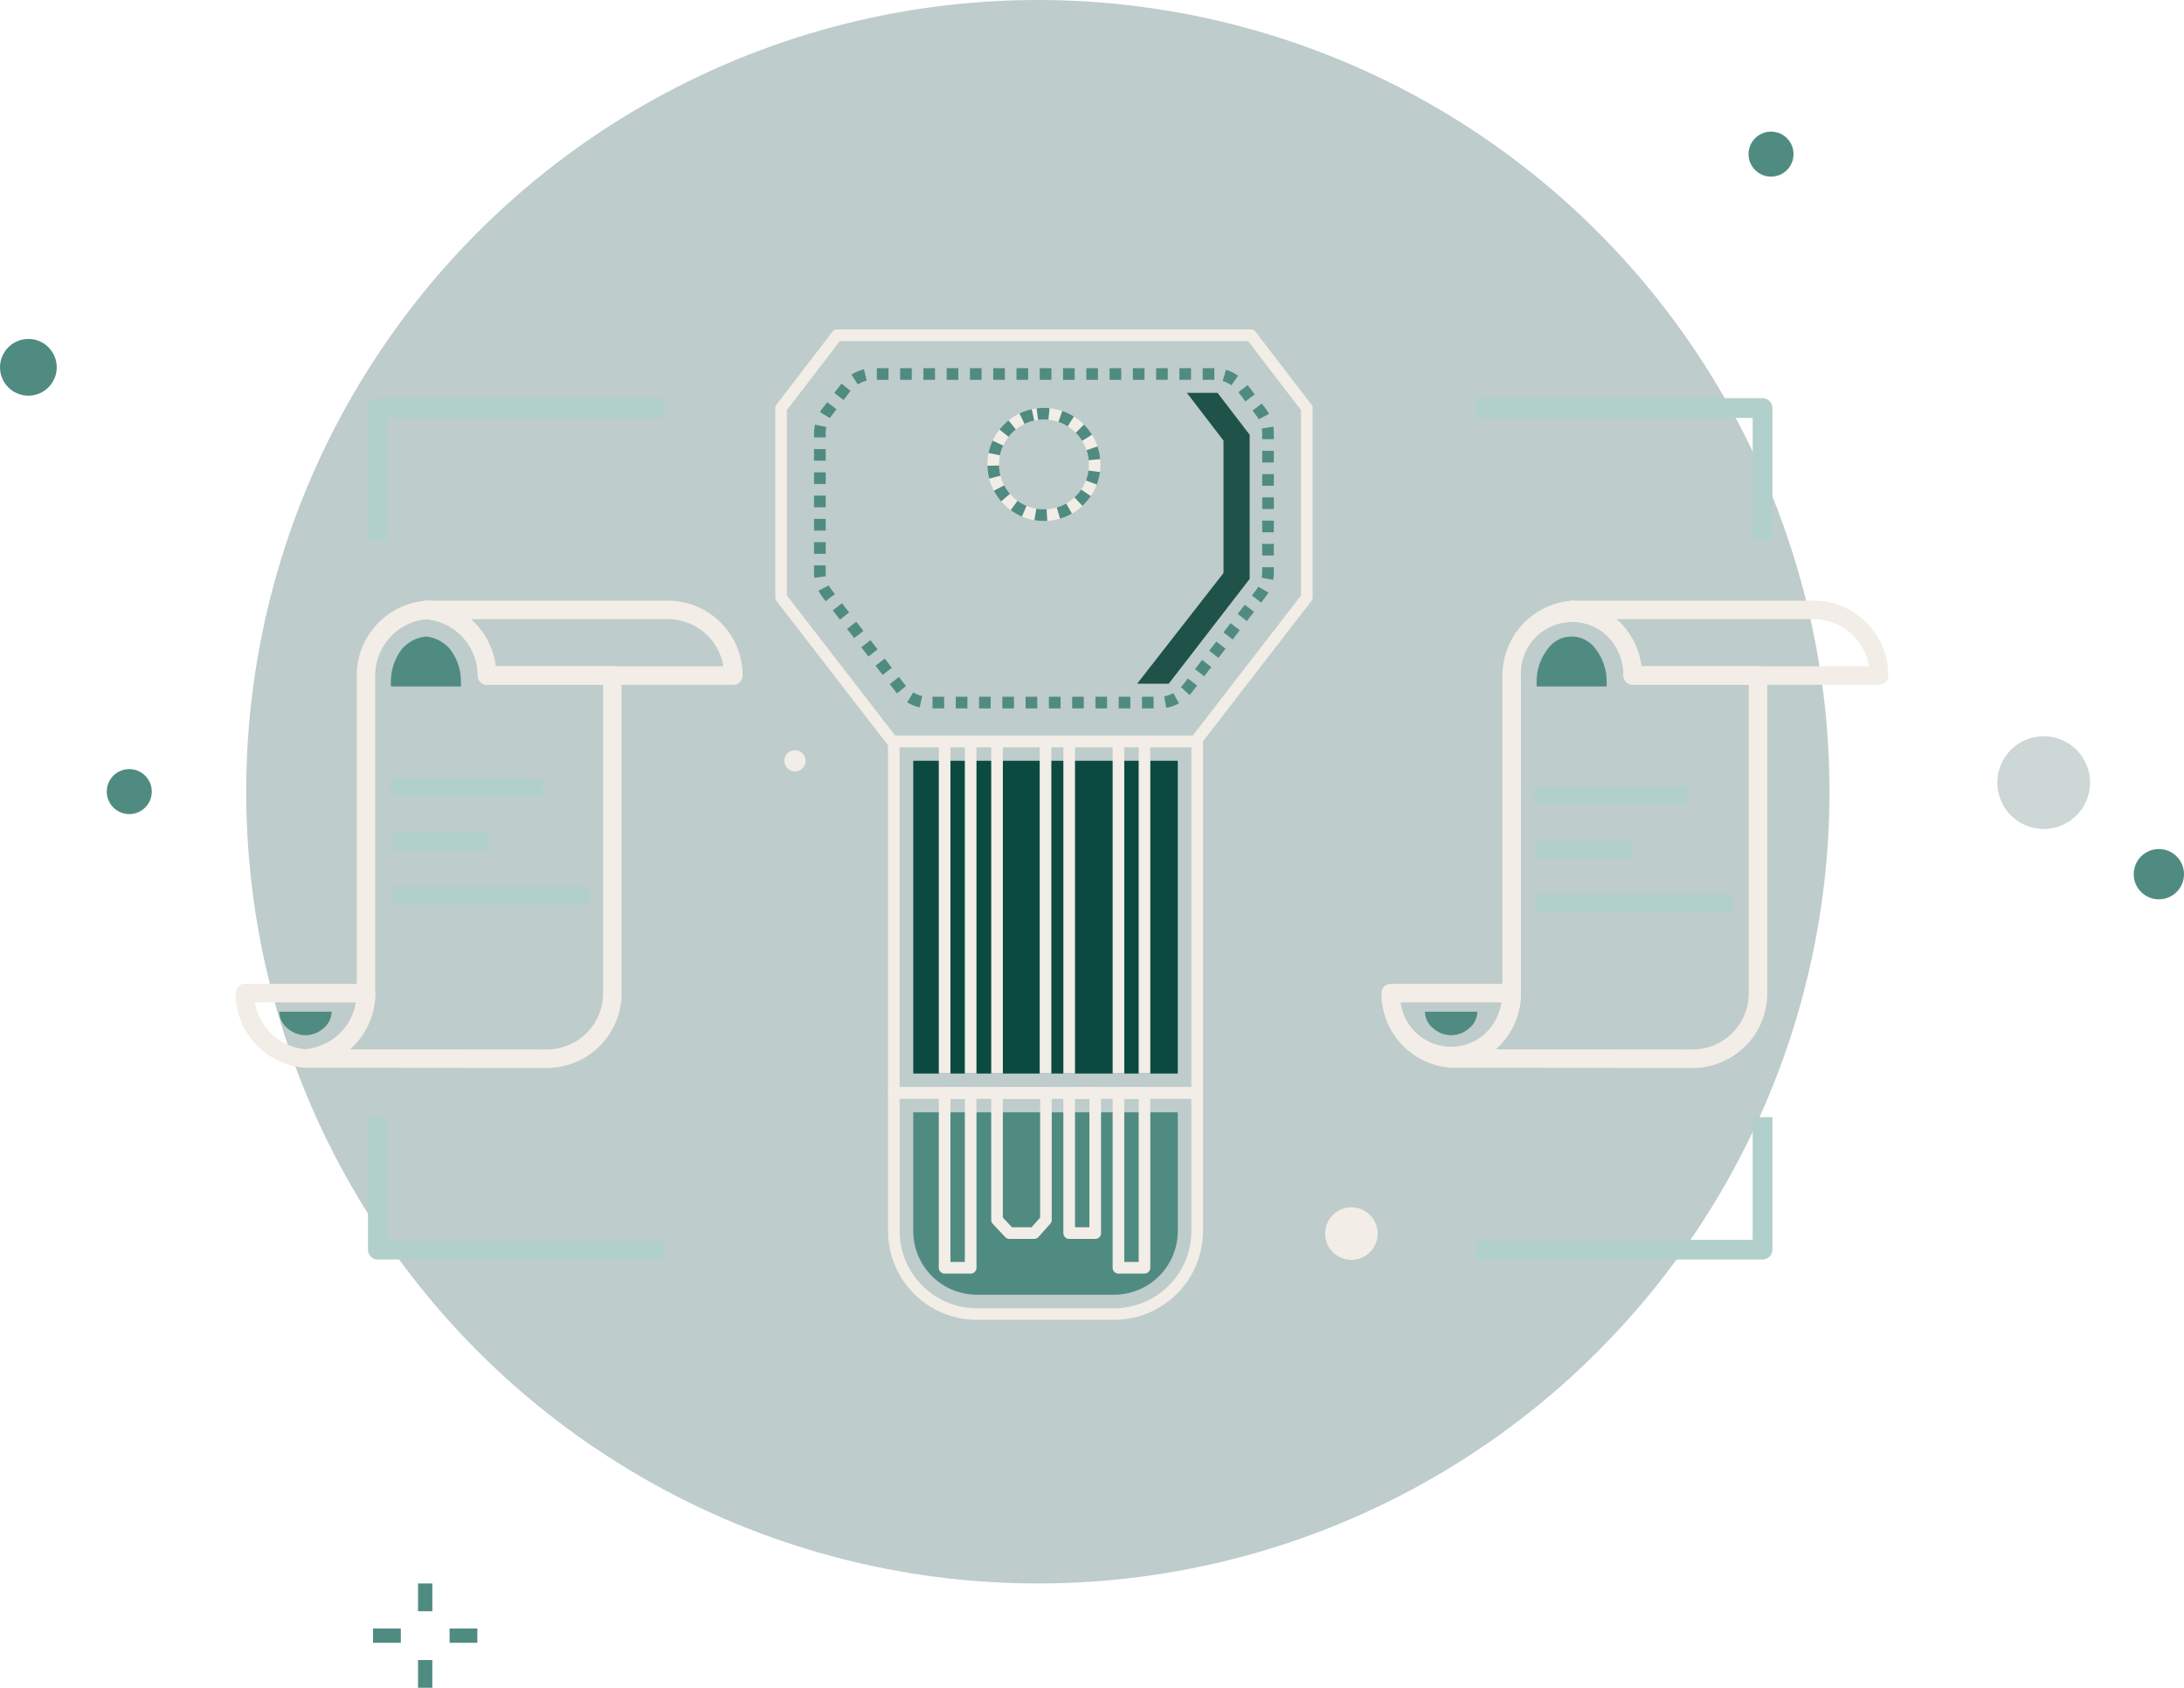 <svg xmlns="http://www.w3.org/2000/svg" width="278.027" height="214.833" viewBox="0 0 278.027 214.833">
  <g id="illustration" transform="translate(-51.999 -369)">
    <g id="background" transform="translate(0.063 146.001)">
      <circle id="Ellipse_1999" data-name="Ellipse 1999" cx="100.777" cy="100.777" r="100.777" transform="translate(83.279 222.999)" fill="#073b36" opacity="0.26"/>
      <path id="Path_25534" data-name="Path 25534" d="M122.53,21.4a5.9,5.9,0,1,0-5.9-5.9A5.9,5.9,0,0,0,122.53,21.4Z" transform="translate(189.572 307.115)" fill="#073b36" opacity="0.2"/>
      <g id="Group_41131" data-name="Group 41131" transform="translate(57.255 62.5)">
        <g id="Group_40642" data-name="Group 40642" transform="translate(47.898 362.053)">
          <g id="Group_40641" data-name="Group 40641">
            <rect id="Rectangle_7701" data-name="Rectangle 7701" width="1.822" height="3.536" fill="#508b82"/>
          </g>
        </g>
        <g id="Group_40644" data-name="Group 40644" transform="translate(47.898 371.796)">
          <g id="Group_40643" data-name="Group 40643" transform="translate(0 0)">
            <rect id="Rectangle_7702" data-name="Rectangle 7702" width="1.822" height="3.536" fill="#508b82"/>
          </g>
        </g>
        <g id="Group_40646" data-name="Group 40646" transform="translate(51.913 367.782)">
          <g id="Group_40645" data-name="Group 40645">
            <rect id="Rectangle_7703" data-name="Rectangle 7703" width="3.536" height="1.822" fill="#508b82"/>
          </g>
        </g>
        <g id="Group_40648" data-name="Group 40648" transform="translate(42.17 367.782)">
          <g id="Group_40647" data-name="Group 40647">
            <rect id="Rectangle_7704" data-name="Rectangle 7704" width="3.536" height="1.822" fill="#508b82"/>
          </g>
        </g>
      </g>
      <g id="Group_40650" data-name="Group 40650" transform="translate(51.937 266.141)">
        <g id="Group_40649" data-name="Group 40649">
          <circle id="Ellipse_2034" data-name="Ellipse 2034" cx="3.612" cy="3.612" r="3.612" fill="#508b82"/>
        </g>
      </g>
      <g id="Group_40652" data-name="Group 40652" transform="translate(65.527 320.894)">
        <g id="Group_40651" data-name="Group 40651">
          <circle id="Ellipse_2035" data-name="Ellipse 2035" cx="2.865" cy="2.865" r="2.865" fill="#508b82"/>
        </g>
      </g>
      <g id="Group_40656" data-name="Group 40656" transform="translate(323.563 331.07)">
        <g id="Group_40655" data-name="Group 40655">
          <circle id="Ellipse_2037" data-name="Ellipse 2037" cx="3.201" cy="3.201" r="3.201" fill="#508b82"/>
        </g>
      </g>
      <g id="Group_41157" data-name="Group 41157" transform="translate(274.527 239.751)">
        <g id="Group_40651-2" data-name="Group 40651">
          <circle id="Ellipse_2035-2" data-name="Ellipse 2035" cx="2.865" cy="2.865" r="2.865" fill="#508b82"/>
        </g>
      </g>
    </g>
    <g id="Group_54273" data-name="Group 54273" transform="translate(6.69)">
      <g id="DIGITAL_KEY" data-name="DIGITAL KEY" transform="translate(308.845 399.445) rotate(90)">
        <g id="Group_50039" data-name="Group 50039" transform="translate(65.036 160.981)">
          <g id="Group_50038" data-name="Group 50038">
            <circle id="Ellipse_3192" data-name="Ellipse 3192" cx="1.356" cy="1.356" r="1.356" fill="#f2ede6"/>
          </g>
        </g>
        <g id="Group_50041" data-name="Group 50041" transform="translate(123.227 88.156)">
          <g id="Group_50040" data-name="Group 50040">
            <circle id="Ellipse_3193" data-name="Ellipse 3193" cx="3.346" cy="3.346" r="3.346" fill="#f2ede6"/>
          </g>
        </g>
        <g id="Group_50044" data-name="Group 50044" transform="translate(63.181 110.393)">
          <g id="Group_50043" data-name="Group 50043">
            <g id="Group_50042" data-name="Group 50042">
              <path id="Path_205373" data-name="Path 205373" d="M280.658,170.925H235.911a.741.741,0,0,0-.741.741v38.613a.741.741,0,0,0,.741.741h44.747a.741.741,0,0,0,.741-.741V171.666A.741.741,0,0,0,280.658,170.925Zm-.74,38.613H236.651V172.406h43.266v37.131Z" transform="translate(-235.17 -170.925)" fill="#f2ede6"/>
            </g>
          </g>
        </g>
        <g id="Group_50046" data-name="Group 50046" transform="translate(66.391 113.603)">
          <g id="Group_50045" data-name="Group 50045" transform="translate(0 0)">
            <rect id="Rectangle_9453" data-name="Rectangle 9453" width="39.81" height="33.675" fill="#0b4a40"/>
          </g>
        </g>
        <g id="Group_50049" data-name="Group 50049" transform="translate(107.929 110.393)">
          <g id="Group_50048" data-name="Group 50048">
            <g id="Group_50047" data-name="Group 50047">
              <path id="Path_205374" data-name="Path 205374" d="M420.049,170.925H402.468a.741.741,0,0,0-.741.741v38.613a.741.741,0,0,0,.741.741h17.581a11.317,11.317,0,0,0,11.3-11.3V182.23A11.318,11.318,0,0,0,420.049,170.925Zm9.823,28.789a9.834,9.834,0,0,1-9.823,9.823H403.208V172.406h16.841a9.834,9.834,0,0,1,9.823,9.824v17.484Z" transform="translate(-401.727 -170.925)" fill="#f2ede6"/>
            </g>
          </g>
        </g>
        <g id="Group_50051" data-name="Group 50051" transform="translate(111.139 113.603)">
          <g id="Group_50050" data-name="Group 50050" transform="translate(0 0)">
            <path id="Path_205375" data-name="Path 205375" d="M428.785,182.872H413.673v33.675h15.112a8.1,8.1,0,0,0,8.1-8.1V190.967A8.1,8.1,0,0,0,428.785,182.872Z" transform="translate(-413.673 -182.872)" fill="#508b82"/>
          </g>
        </g>
        <g id="Group_50054" data-name="Group 50054" transform="translate(11.481 96.435)">
          <g id="Group_50053" data-name="Group 50053">
            <g id="Group_50052" data-name="Group 50052">
              <path id="Path_205376" data-name="Path 205376" d="M59.926,145.982a7.195,7.195,0,1,0,7.195,7.195A7.2,7.2,0,0,0,59.926,145.982Zm0,12.907a5.713,5.713,0,1,1,5.713-5.713A5.72,5.72,0,0,1,59.926,158.889Zm35.7-25.607L77.3,119.125a.74.74,0,0,0-.453-.154H52.761a.74.74,0,0,0-.451.153l-9.288,7.12a.741.741,0,0,0-.29.588v52.682a.74.74,0,0,0,.29.588l9.288,7.125a.74.74,0,0,0,.451.153H76.848a.743.743,0,0,0,.453-.155l18.325-14.162a.741.741,0,0,0,.288-.586v-38.61A.741.741,0,0,0,95.625,133.282Zm-1.193,38.832L76.595,185.9H53.012l-8.8-6.75V127.2l8.8-6.745H76.6l17.837,13.78v37.882Z" transform="translate(-42.732 -118.971)" fill="#f2ede6"/>
            </g>
          </g>
        </g>
        <g id="Group_50057" data-name="Group 50057" transform="translate(16.418 101.373)">
          <g id="Group_50056" data-name="Group 50056" transform="translate(0 0)">
            <g id="Group_50055" data-name="Group 50055">
              <path id="Path_205377" data-name="Path 205377" d="M62.592,180.483H61.111v1.481h1.481Zm0-8.888H61.111v1.481h1.481Zm0-11.851H61.111v1.481h1.481Zm0,17.777H61.111V179h1.481Zm0-2.963H61.111v1.481h1.481Zm0-11.851H61.111v1.481h1.481Zm0,5.925H61.111v1.481h1.481Zm0-2.963H61.111v1.481h1.481Zm0-8.888H61.111v1.481h1.481Zm6.339,15.5.915-1.165a5.841,5.841,0,0,1-.933-.921l-1.153.93A7.308,7.308,0,0,0,68.932,172.283Zm-2.591,20.75-.9,1.175.773.593a5.3,5.3,0,0,0,.487.332l.765-1.269a3.737,3.737,0,0,1-.349-.238Zm-3.075-52.341.9,1.176,1.176-.9-.9-1.176Zm5.343,53.626-.313,1.448a5.247,5.247,0,0,0,1.108.118h.523V194.4H69.4A3.751,3.751,0,0,1,68.609,194.318Zm-6.016-7.909H61.111v1.481h1.481Zm.484,5.985,1.187.912.9-1.175L64,191.239Zm-.484-8.948H61.111v1.481h1.481Zm.106,5.741-1.44.349a5.238,5.238,0,0,0,.672,1.58l1.25-.8A3.758,3.758,0,0,1,62.7,189.187Zm16.341-51.836H77.558v1.481h1.481Zm-2.963,0H74.6v1.481h1.481Zm1.479,25.383,1.085-1.008a7.28,7.28,0,0,0-1.249-1.072l-.831,1.226A5.821,5.821,0,0,1,77.555,162.734Zm-14.963-8.915H61.111V155.3h1.481Zm9.608,18.4a5.6,5.6,0,0,1-1.239-.411l-.627,1.342a7.09,7.09,0,0,0,1.567.519Zm8.259-4.381a7.249,7.249,0,0,0,.1-1.216c0-.142,0-.284-.012-.427l-1.479.086q.01.172.01.341a5.756,5.756,0,0,1-.081.967Zm21.256-18.662,1-1.092c-.108-.1-.22-.193-.336-.282l-.874-.675-.906,1.172.876.676Q101.6,149.067,101.714,149.172Zm1.166,2.133,1.46-.253a5.231,5.231,0,0,0-.566-1.621l-1.3.711A3.751,3.751,0,0,1,102.88,151.305ZM70.363,161.757l-.78-1.259a7.235,7.235,0,0,0-1.292,1.021l1.045,1.05A5.712,5.712,0,0,1,70.363,161.757Zm8.484,3.231,1.42-.422a7.125,7.125,0,0,0-.65-1.516l-1.284.738A5.664,5.664,0,0,1,78.848,164.988ZM69.4,138.832h.748v-1.481H69.4a5.231,5.231,0,0,0-.85.07l.241,1.462A3.758,3.758,0,0,1,69.4,138.832Zm-6.119,3.924-1.209-.856a5.238,5.238,0,0,0-.749,1.545l1.421.42A3.763,3.763,0,0,1,63.284,142.757Zm-.692,5.136H61.111v1.481h1.481Zm0-2.963H61.111v1.481h1.481Zm0,5.925H61.111v1.481h1.481Zm3.615,15.05c-.023.235-.035.474-.035.712a7.515,7.515,0,0,0,.059.931l1.47-.186a5.979,5.979,0,0,1-.047-.746q0-.287.028-.567Zm2.006,3.185a5.6,5.6,0,0,1-.427-1.233l-1.447.318a7.084,7.084,0,0,0,.54,1.559Zm-.949-6.285a7.157,7.157,0,0,0-.708,1.489l1.4.478a5.7,5.7,0,0,1,.562-1.181Zm-.149-23.2a3.769,3.769,0,0,1,.512-.33l-.7-1.306a5.22,5.22,0,0,0-.714.46l-.6.457.9,1.176Zm19.954,54.8h-.847v1.481h.847a5.261,5.261,0,0,0,.736-.052l-.208-1.466A3.768,3.768,0,0,1,87.068,194.4Zm13.351-9.327.906,1.172,1.055-.815c.046-.036.091-.072.136-.109l-.946-1.14Zm-2.165-38.594,1.172.906.906-1.172-1.172-.906ZM72.686,159.455a7.177,7.177,0,0,0-1.612.341l.472,1.4a5.714,5.714,0,0,1,1.28-.271ZM102.935,180.8h1.481v-1.481h-1.481Zm-9.548,9.71.906,1.172,1.172-.906-.906-1.172Zm4.688-3.624.906,1.172,1.172-.906-.906-1.172ZM93.566,142.86l1.172.906.906-1.172-1.172-.906Zm2.165,45.84.906,1.172,1.172-.906-.906-1.172Zm.179-44.028,1.172.906.906-1.172-1.172-.906Zm7.025,33.168h1.481v-1.481h-1.481Zm0-20.739h1.481v-1.481h-1.481Zm0,2.963h1.481v-1.481h-1.481Zm0-7.407v1.481h1.481v-1.481Zm0,10.37h1.481v-1.481h-1.481Zm0,11.851h1.481V173.4h-1.481Zm0-2.963h1.481v-1.481h-1.481Zm0-2.963h1.481V167.47h-1.481Zm0-2.963h1.481v-1.481h-1.481Zm-.556,17.265,1.262.775a5.237,5.237,0,0,0,.647-1.59l-1.445-.327A3.759,3.759,0,0,1,102.379,183.254Zm-28.241-22.3a5.554,5.554,0,0,1,1.264.32l.53-1.383a7.036,7.036,0,0,0-1.6-.405Zm2.964,9.987a5.735,5.735,0,0,1-1.081.737l.69,1.311a7.228,7.228,0,0,0,1.36-.928Zm.887-.963,1.2.873A7.177,7.177,0,0,0,80,169.416l-1.365-.576A5.69,5.69,0,0,1,77.988,169.978Zm-3.618,25.907h1.481V194.4H74.371Zm2.963,0h1.481V194.4H77.333ZM74.8,172.15a5.736,5.736,0,0,1-1.3.18l.035,1.481a7.211,7.211,0,0,0,1.632-.227Zm16.42-31.1,1.172.906.906-1.172-1.172-.906Zm-19.589-2.216h1.481v-1.481H71.632Zm-.225,57.052h1.481V194.4H71.408Zm15.038-58.534v1.481h.622a3.765,3.765,0,0,1,.713.068l.281-1.454a5.255,5.255,0,0,0-.994-.1Zm2.922,56.267a3.763,3.763,0,0,1-.6.377l.671,1.321a5.262,5.262,0,0,0,.832-.526l.5-.388-.906-1.172Zm.3-55.575-.736,1.286a3.756,3.756,0,0,1,.431.288l.681.526.906-1.172-.68-.526A5.26,5.26,0,0,0,89.673,138.043Zm1.369,54.281.906,1.172,1.172-.906-.906-1.172Zm-7.559-53.492h1.481v-1.481H83.484Zm-2.963,0H82v-1.481H80.521ZM80.3,195.885h1.481V194.4H80.3Zm2.963,0H84.74V194.4H83.259Z" transform="translate(-61.111 -137.351)" fill="#508b82"/>
            </g>
          </g>
        </g>
        <g id="Group_50059" data-name="Group 50059" transform="translate(19.563 104.452)">
          <g id="Group_50058" data-name="Group 50058">
            <path id="Path_205378" data-name="Path 205378" d="M96.495,148.812H78.149L72.817,152.9v3.9l6.075-4.659H95.747l14.085,10.991v-4.017Z" transform="translate(-72.817 -148.812)" fill="#1f5248"/>
          </g>
        </g>
        <g id="Group_50062" data-name="Group 50062" transform="translate(107.929 117.101)">
          <g id="Group_50061" data-name="Group 50061" transform="translate(0 0)">
            <g id="Group_50060" data-name="Group 50060">
              <path id="Path_205379" data-name="Path 205379" d="M424.721,195.893H402.468a.741.741,0,0,0-.741.741v3.313a.741.741,0,0,0,.741.741h22.253a.741.741,0,0,0,.741-.741v-3.313A.741.741,0,0,0,424.721,195.893Zm-.741,3.313H403.208v-1.832H423.98v1.832Z" transform="translate(-401.727 -195.893)" fill="#f2ede6"/>
            </g>
          </g>
        </g>
        <g id="Group_50065" data-name="Group 50065" transform="translate(107.929 123.373)">
          <g id="Group_50064" data-name="Group 50064" transform="translate(0 0)">
            <g id="Group_50063" data-name="Group 50063">
              <path id="Path_205380" data-name="Path 205380" d="M420.309,219.238H402.467a.741.741,0,0,0-.741.741v3.313a.741.741,0,0,0,.741.741h17.843a.741.741,0,0,0,.741-.741v-3.313A.741.741,0,0,0,420.309,219.238Zm-.74,3.313H403.207v-1.832h16.361v1.832Z" transform="translate(-401.726 -219.238)" fill="#f2ede6"/>
            </g>
          </g>
        </g>
        <g id="Group_50068" data-name="Group 50068" transform="translate(107.929 129.645)">
          <g id="Group_50067" data-name="Group 50067">
            <g id="Group_50066" data-name="Group 50066">
              <path id="Path_205381" data-name="Path 205381" d="M420.8,244.272l-1.683-1.5a.742.742,0,0,0-.493-.188h-16.16a.741.741,0,0,0-.741.741v6.226a.741.741,0,0,0,.741.741h16.16a.74.74,0,0,0,.507-.2l1.683-1.582a.74.74,0,0,0,.233-.54v-3.142A.741.741,0,0,0,420.8,244.272Zm-1.233,3.375-1.236,1.162H403.207v-4.744h15.137l1.225,1.092v2.49Z" transform="translate(-401.726 -242.583)" fill="#f2ede6"/>
            </g>
          </g>
        </g>
        <g id="Group_50071" data-name="Group 50071" transform="translate(107.929 139.23)">
          <g id="Group_50070" data-name="Group 50070">
            <g id="Group_50069" data-name="Group 50069">
              <path id="Path_205382" data-name="Path 205382" d="M424.721,278.261H402.468a.741.741,0,0,0-.741.741v3.313a.741.741,0,0,0,.741.741h22.253a.741.741,0,0,0,.741-.741V279A.741.741,0,0,0,424.721,278.261Zm-.741,3.313H403.208v-1.832H423.98v1.832Z" transform="translate(-401.727 -278.261)" fill="#f2ede6"/>
            </g>
          </g>
        </g>
        <g id="Group_50073" data-name="Group 50073" transform="translate(63.922 117.101)">
          <g id="Group_50072" data-name="Group 50072" transform="translate(0 0)">
            <rect id="Rectangle_9454" data-name="Rectangle 9454" width="42.278" height="1.481" fill="#f2ede6"/>
          </g>
        </g>
        <g id="Group_50075" data-name="Group 50075" transform="translate(63.922 120.414)">
          <g id="Group_50074" data-name="Group 50074">
            <rect id="Rectangle_9455" data-name="Rectangle 9455" width="42.278" height="1.481" fill="#f2ede6"/>
          </g>
        </g>
        <g id="Group_50077" data-name="Group 50077" transform="translate(63.922 126.686)">
          <g id="Group_50076" data-name="Group 50076">
            <rect id="Rectangle_9456" data-name="Rectangle 9456" width="42.278" height="1.481" fill="#f2ede6"/>
          </g>
        </g>
        <g id="Group_50079" data-name="Group 50079" transform="translate(63.922 129.699)">
          <g id="Group_50078" data-name="Group 50078">
            <rect id="Rectangle_9457" data-name="Rectangle 9457" width="42.278" height="1.481" fill="#f2ede6"/>
          </g>
        </g>
        <g id="Group_50081" data-name="Group 50081" transform="translate(63.922 135.87)">
          <g id="Group_50080" data-name="Group 50080">
            <rect id="Rectangle_9458" data-name="Rectangle 9458" width="42.278" height="1.481" fill="#f2ede6"/>
          </g>
        </g>
        <g id="Group_50083" data-name="Group 50083" transform="translate(63.922 142.544)">
          <g id="Group_50082" data-name="Group 50082">
            <rect id="Rectangle_9459" data-name="Rectangle 9459" width="42.278" height="1.481" fill="#f2ede6"/>
          </g>
        </g>
        <g id="Group_50085" data-name="Group 50085" transform="translate(63.922 139.23)">
          <g id="Group_50084" data-name="Group 50084">
            <rect id="Rectangle_9460" data-name="Rectangle 9460" width="42.278" height="1.481" fill="#f2ede6"/>
          </g>
        </g>
      </g>
      <g id="Group_50176" data-name="Group 50176" transform="translate(221.16 494.232)">
        <g id="Group_50175" data-name="Group 50175" transform="translate(0 0)">
          <g id="Group_50174" data-name="Group 50174">
            <path id="Path_205395" data-name="Path 205395" d="M372.105,301.043H356.7a1.179,1.179,0,0,0-1.179,1.179,9.514,9.514,0,0,0,8.794,9.5c.029,0,.059,0,.089,0s.06,0,.089,0a9.514,9.514,0,0,0,8.793-9.5A1.179,1.179,0,0,0,372.105,301.043Zm-3.273,6.252a6.483,6.483,0,0,1-10.859-3.893H370.83A7.159,7.159,0,0,1,368.832,307.295Z" transform="translate(-355.519 -301.043)" fill="#f2ede6"/>
          </g>
        </g>
      </g>
      <g id="Group_50178" data-name="Group 50178" transform="translate(226.709 497.772)">
        <g id="Group_50177" data-name="Group 50177" transform="translate(0)">
          <path id="Path_205396" data-name="Path 205396" d="M369.463,307.812h-3.334a2.774,2.774,0,0,0,1.057,2.125,3.419,3.419,0,0,0,4.553,0,2.774,2.774,0,0,0,1.057-2.125Z" transform="translate(-366.129 -307.812)" fill="#508b82"/>
        </g>
      </g>
      <g id="Group_50180" data-name="Group 50180" transform="translate(240.928 450.025)">
        <g id="Group_50179" data-name="Group 50179" transform="translate(0 0)">
          <path id="Path_205397" data-name="Path 205397" d="M400.813,218.089a3.729,3.729,0,0,0-6.084,0,6.763,6.763,0,0,0-1.413,4.192v.586h8.91v-.586A6.759,6.759,0,0,0,400.813,218.089Z" transform="translate(-393.316 -216.517)" fill="#508b82"/>
        </g>
      </g>
      <g id="Group_50183" data-name="Group 50183" transform="translate(244.271 445.455)">
        <g id="Group_50182" data-name="Group 50182" transform="translate(0 0)">
          <g id="Group_50181" data-name="Group 50181">
            <path id="Path_205398" data-name="Path 205398" d="M438.343,210.566a9.5,9.5,0,0,0-6.741-2.786H400.889a1.179,1.179,0,0,0-.089,2.355,7.209,7.209,0,0,1,6.613,7.177,1.18,1.18,0,0,0,1.179,1.179h31.362a1.179,1.179,0,0,0,1.179-1.179A9.515,9.515,0,0,0,438.343,210.566ZM409.7,216.133a9.511,9.511,0,0,0-2.719-5.567q-.224-.222-.458-.427H431.6a7.161,7.161,0,0,1,7.078,5.995Z" transform="translate(-399.709 -207.78)" fill="#f2ede6"/>
          </g>
        </g>
      </g>
      <g id="Group_50186" data-name="Group 50186" transform="translate(228.864 445.454)">
        <g id="Group_50185" data-name="Group 50185" transform="translate(0 0)">
          <g id="Group_50184" data-name="Group 50184">
            <path id="Path_205399" data-name="Path 205399" d="M410.493,216.118H395.645a9.569,9.569,0,0,0-8.719-8.336,1.126,1.126,0,0,0-.178,0,9.567,9.567,0,0,0-8.793,9.515l0,40.437a7.155,7.155,0,0,1-6.613,7.15,1.179,1.179,0,0,0,.088,2.355l30.713.027a9.517,9.517,0,0,0,9.531-9.532V217.3A1.179,1.179,0,0,0,410.493,216.118Zm-3.273,46.69a7.163,7.163,0,0,1-5.078,2.1l-25.055-.022q.226-.2.439-.41a9.506,9.506,0,0,0,2.786-6.742l0-40.436a6.529,6.529,0,1,1,13.047,0,1.179,1.179,0,0,0,1.179,1.177h14.775v39.259h0A7.156,7.156,0,0,1,407.22,262.808Z" transform="translate(-370.249 -207.778)" fill="#f2ede6"/>
          </g>
        </g>
      </g>
      <g id="Group_50188" data-name="Group 50188" transform="translate(260.042 469.023) rotate(90)">
        <g id="Group_50187" data-name="Group 50187" transform="translate(0 0)">
          <rect id="Rectangle_9485" data-name="Rectangle 9485" width="2.358" height="19.336" fill="#b2d0cb"/>
        </g>
      </g>
      <g id="Group_50190" data-name="Group 50190" transform="translate(253.181 475.939) rotate(90)">
        <g id="Group_50189" data-name="Group 50189" transform="translate(0 0)">
          <rect id="Rectangle_9486" data-name="Rectangle 9486" width="2.358" height="12.431" fill="#b2d0cb"/>
        </g>
      </g>
      <g id="Group_50192" data-name="Group 50192" transform="translate(265.969 482.854) rotate(90)">
        <g id="Group_50191" data-name="Group 50191" transform="translate(0 0)">
          <rect id="Rectangle_9487" data-name="Rectangle 9487" width="2.358" height="25.18" fill="#b2d0cb"/>
        </g>
      </g>
      <g id="Group_50195" data-name="Group 50195" transform="translate(75.31 494.232)">
        <g id="Group_50194" data-name="Group 50194" transform="translate(0 0)">
          <g id="Group_50193" data-name="Group 50193">
            <path id="Path_205400" data-name="Path 205400" d="M54.994,301.043H39.587a1.179,1.179,0,0,0-1.179,1.179,9.513,9.513,0,0,0,8.793,9.5c.029,0,.059,0,.089,0s.059,0,.089,0a9.513,9.513,0,0,0,8.794-9.5A1.179,1.179,0,0,0,54.994,301.043ZM51.72,307.3a7.2,7.2,0,0,1-4.429,2.069,7.155,7.155,0,0,1-6.428-5.963H53.719A7.157,7.157,0,0,1,51.72,307.3Z" transform="translate(-38.408 -301.043)" fill="#f2ede6"/>
          </g>
        </g>
      </g>
      <g id="Group_50197" data-name="Group 50197" transform="translate(80.859 497.772)">
        <g id="Group_50196" data-name="Group 50196" transform="translate(0)">
          <path id="Path_205401" data-name="Path 205401" d="M52.352,307.812H49.018a2.774,2.774,0,0,0,1.057,2.125,3.419,3.419,0,0,0,4.553,0,2.772,2.772,0,0,0,1.057-2.125Z" transform="translate(-49.018 -307.812)" fill="#508b82"/>
        </g>
      </g>
      <g id="Group_50199" data-name="Group 50199" transform="translate(95.077 450.025)">
        <g id="Group_50198" data-name="Group 50198" transform="translate(0 0)">
          <path id="Path_205402" data-name="Path 205402" d="M83.7,218.089a4.619,4.619,0,0,0-3.042-1.572,4.617,4.617,0,0,0-3.042,1.572,6.763,6.763,0,0,0-1.413,4.192v.586h8.91v-.586A6.762,6.762,0,0,0,83.7,218.089Z" transform="translate(-76.204 -216.517)" fill="#508b82"/>
        </g>
      </g>
      <g id="Group_50202" data-name="Group 50202" transform="translate(98.421 445.455)">
        <g id="Group_50201" data-name="Group 50201" transform="translate(0 0)">
          <g id="Group_50200" data-name="Group 50200">
            <path id="Path_205403" data-name="Path 205403" d="M121.232,210.566a9.506,9.506,0,0,0-6.742-2.786H83.778a1.179,1.179,0,0,0-.089,2.355,7.209,7.209,0,0,1,6.613,7.177,1.179,1.179,0,0,0,1.179,1.179h31.362a1.179,1.179,0,0,0,1.179-1.179A9.514,9.514,0,0,0,121.232,210.566Zm-28.644,5.567a9.51,9.51,0,0,0-2.719-5.568q-.223-.221-.458-.427H114.49a7.159,7.159,0,0,1,7.077,5.995Z" transform="translate(-82.598 -207.78)" fill="#f2ede6"/>
          </g>
        </g>
      </g>
      <g id="Group_50205" data-name="Group 50205" transform="translate(83.013 445.455)">
        <g id="Group_50204" data-name="Group 50204" transform="translate(0 0)">
          <g id="Group_50203" data-name="Group 50203">
            <path id="Path_205404" data-name="Path 205404" d="M93.38,216.118H78.532a9.569,9.569,0,0,0-8.719-8.336,1.133,1.133,0,0,0-.179,0,9.566,9.566,0,0,0-8.793,9.515l0,40.437a7.155,7.155,0,0,1-6.613,7.15,1.179,1.179,0,0,0,.088,2.355l30.714.027a9.518,9.518,0,0,0,9.531-9.532V217.3A1.179,1.179,0,0,0,93.38,216.118Zm-3.273,46.69a7.161,7.161,0,0,1-5.077,2.1l-25.056-.022q.225-.2.439-.41a9.5,9.5,0,0,0,2.786-6.742l0-40.436a7.211,7.211,0,0,1,6.524-7.158,7.21,7.21,0,0,1,6.523,7.158,1.179,1.179,0,0,0,1.179,1.177H92.2v39.259h0A7.16,7.16,0,0,1,90.107,262.809Z" transform="translate(-53.136 -207.779)" fill="#f2ede6"/>
          </g>
        </g>
      </g>
      <g id="Group_50207" data-name="Group 50207" transform="translate(114.414 468.023) rotate(90)">
        <g id="Group_50206" data-name="Group 50206" transform="translate(0 0)">
          <rect id="Rectangle_9488" data-name="Rectangle 9488" width="2.358" height="19.336" fill="#b2d0cb"/>
        </g>
      </g>
      <g id="Group_50209" data-name="Group 50209" transform="translate(107.552 474.939) rotate(90)">
        <g id="Group_50208" data-name="Group 50208" transform="translate(0 0)">
          <rect id="Rectangle_9489" data-name="Rectangle 9489" width="2.359" height="12.431" fill="#b2d0cb"/>
        </g>
      </g>
      <g id="Group_50211" data-name="Group 50211" transform="translate(120.34 481.854) rotate(90)">
        <g id="Group_50210" data-name="Group 50210" transform="translate(0 0)">
          <rect id="Rectangle_9490" data-name="Rectangle 9490" width="2.358" height="25.18" fill="#b2d0cb"/>
        </g>
      </g>
      <g id="Group_53680" data-name="Group 53680" transform="translate(92.15 419.681)">
        <g id="Group_53679" data-name="Group 53679">
          <path id="Path_206296" data-name="Path 206296" d="M72.894,155.6a1.257,1.257,0,0,0-1.257,1.257v16.865h2.514V158.116h35.277V155.6H72.894Z" transform="translate(-71.637 -155.601)" fill="#b2d0cb"/>
        </g>
      </g>
      <g id="Group_53682" data-name="Group 53682" transform="translate(92.15 511.2)">
        <g id="Group_53681" data-name="Group 53681" transform="translate(0 0)">
          <path id="Path_206297" data-name="Path 206297" d="M74.151,343.06V327.452H71.637v16.865a1.258,1.258,0,0,0,1.257,1.257h36.533V343.06H74.151Z" transform="translate(-71.637 -327.452)" fill="#b2d0cb"/>
        </g>
      </g>
      <g id="Group_54272" data-name="Group 54272" transform="translate(233.15 419.681)">
        <g id="Group_54270" data-name="Group 54270" transform="translate(0 0)">
          <g id="Group_53679-2" data-name="Group 53679">
            <path id="Path_206296-2" data-name="Path 206296" d="M108.17,155.6a1.257,1.257,0,0,1,1.257,1.257v16.865h-2.514V158.116H71.637V155.6H108.17Z" transform="translate(-71.637 -155.601)" fill="#b2d0cb"/>
          </g>
        </g>
        <g id="Group_54271" data-name="Group 54271" transform="translate(0 91.519)">
          <g id="Group_53681-2" data-name="Group 53681" transform="translate(0 0)">
            <path id="Path_206297-2" data-name="Path 206297" d="M106.913,343.06V327.452h2.514v16.865a1.258,1.258,0,0,1-1.257,1.257H71.637V343.06h35.276Z" transform="translate(-71.637 -327.452)" fill="#b2d0cb"/>
          </g>
        </g>
      </g>
    </g>
  </g>
</svg>

